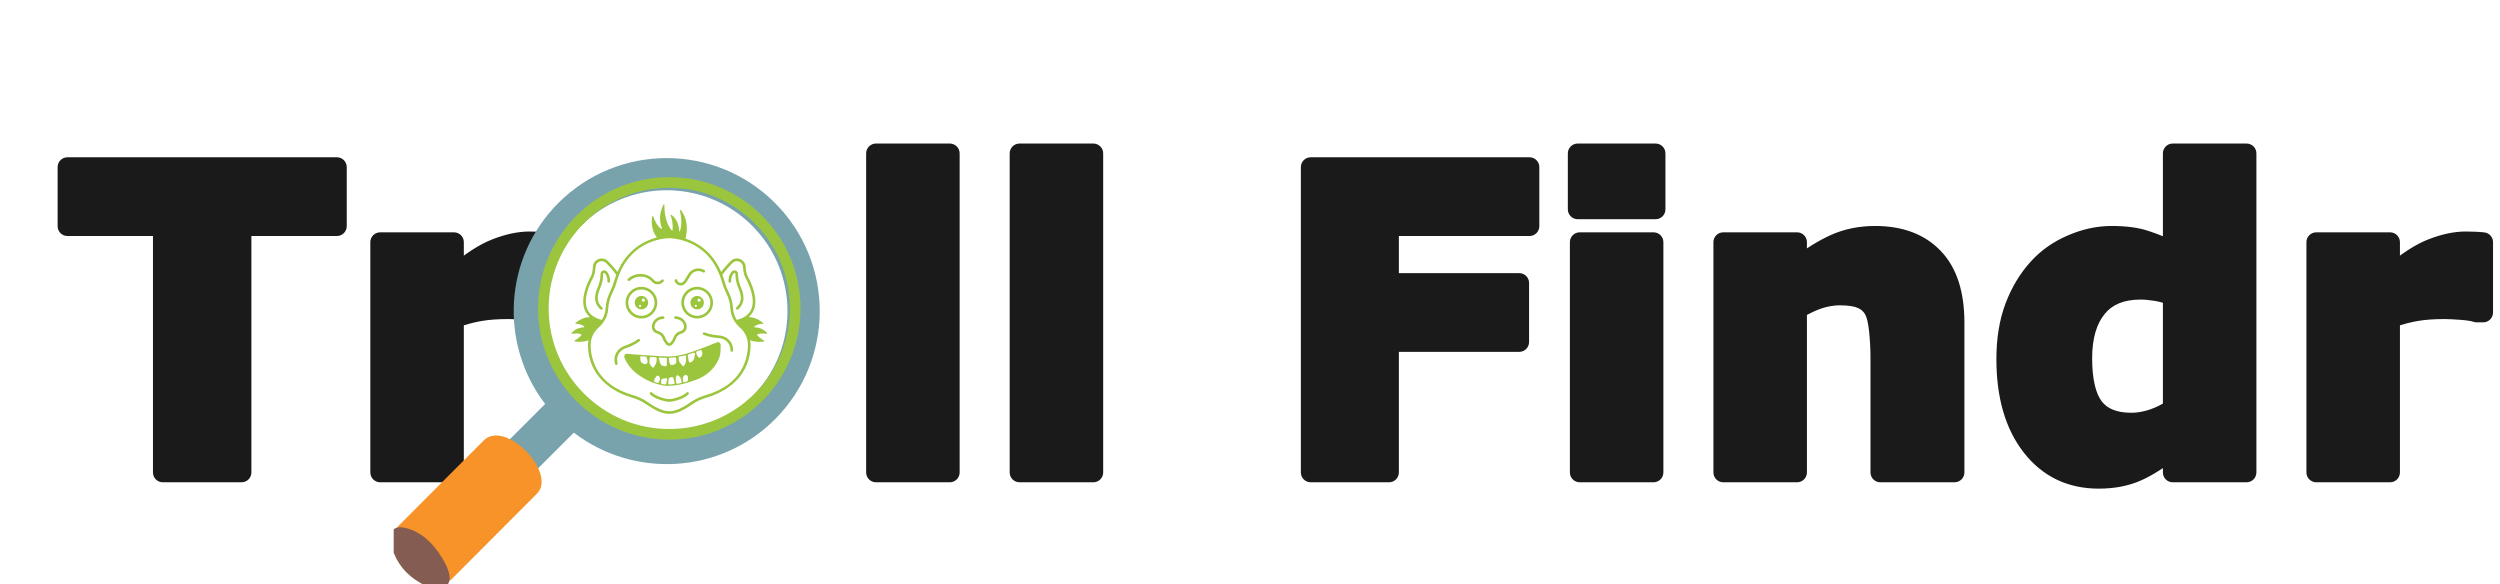 <svg width="381" height="89" viewBox="0 0 381 89" fill="none" xmlns="http://www.w3.org/2000/svg">
<g filter="url(#filter0_dd)">
<path d="M44.344 26.469H29.812V64H17.812V26.469H3.281V17.469H44.344V26.469ZM76.375 39.625H75.375C74.896 39.458 74.125 39.333 73.062 39.25C72 39.167 71.115 39.125 70.406 39.125C68.802 39.125 67.385 39.229 66.156 39.438C64.927 39.646 63.604 40 62.188 40.5V64H50.938V28.906H62.188V34.062C64.667 31.938 66.823 30.531 68.656 29.844C70.49 29.135 72.177 28.781 73.719 28.781C74.115 28.781 74.562 28.792 75.062 28.812C75.562 28.833 76 28.865 76.375 28.906V39.625ZM137.75 64H126.5V15.375H137.75V64ZM159.625 64H148.375V15.375H159.625V64ZM226.094 26.469H204.688V35.125H224.531V44.125H204.688V64H192.75V17.469H226.094V26.469ZM245 64H233.75V28.906H245V64ZM245.312 23.906H233.438V15.375H245.312V23.906ZM290.875 64H279.562V46.594C279.562 45.177 279.49 43.771 279.344 42.375C279.198 40.958 278.948 39.917 278.594 39.25C278.177 38.479 277.562 37.917 276.75 37.562C275.958 37.208 274.844 37.031 273.406 37.031C272.385 37.031 271.344 37.198 270.281 37.531C269.24 37.865 268.104 38.396 266.875 39.125V64H255.625V28.906H266.875V32.781C268.875 31.219 270.792 30.021 272.625 29.188C274.479 28.354 276.531 27.938 278.781 27.938C282.573 27.938 285.531 29.042 287.656 31.25C289.802 33.458 290.875 36.76 290.875 41.156V64ZM335.375 64H324.125V60.344C322.188 61.927 320.375 63.094 318.688 63.844C317 64.594 315.052 64.969 312.844 64.969C308.573 64.969 305.156 63.323 302.594 60.031C300.031 56.74 298.75 52.302 298.75 46.719C298.75 43.74 299.177 41.104 300.031 38.812C300.906 36.5 302.094 34.521 303.594 32.875C305.01 31.312 306.729 30.104 308.75 29.25C310.771 28.375 312.792 27.938 314.812 27.938C316.917 27.938 318.635 28.167 319.969 28.625C321.323 29.062 322.708 29.625 324.125 30.312V15.375H335.375V64ZM324.125 54.312V37.094C323.333 36.76 322.5 36.521 321.625 36.375C320.75 36.229 319.948 36.156 319.219 36.156C316.26 36.156 314.042 37.083 312.562 38.938C311.083 40.771 310.344 43.323 310.344 46.594C310.344 50.031 310.938 52.531 312.125 54.094C313.312 55.635 315.219 56.406 317.844 56.406C318.865 56.406 319.948 56.219 321.094 55.844C322.24 55.448 323.25 54.938 324.125 54.312ZM371.438 39.625H370.438C369.958 39.458 369.188 39.333 368.125 39.25C367.062 39.167 366.177 39.125 365.469 39.125C363.865 39.125 362.448 39.229 361.219 39.438C359.99 39.646 358.667 40 357.25 40.5V64H346V28.906H357.25V34.062C359.729 31.938 361.885 30.531 363.719 29.844C365.552 29.135 367.24 28.781 368.781 28.781C369.177 28.781 369.625 28.792 370.125 28.812C370.625 28.833 371.062 28.865 371.438 28.906V39.625Z" fill="#1A1A1A"/>
<path d="M44.344 26.469V27.969C45.172 27.969 45.844 27.297 45.844 26.469H44.344ZM29.812 26.469V24.969C28.984 24.969 28.312 25.64 28.312 26.469H29.812ZM29.812 64V65.5C30.641 65.5 31.312 64.828 31.312 64H29.812ZM17.812 64H16.312C16.312 64.828 16.984 65.5 17.812 65.5V64ZM17.812 26.469H19.312C19.312 25.64 18.641 24.969 17.812 24.969V26.469ZM3.281 26.469H1.781C1.781 27.297 2.453 27.969 3.281 27.969L3.281 26.469ZM3.281 17.469V15.969C2.453 15.969 1.781 16.64 1.781 17.469H3.281ZM44.344 17.469H45.844C45.844 16.64 45.172 15.969 44.344 15.969V17.469ZM44.344 24.969H29.812V27.969H44.344V24.969ZM28.312 26.469V64H31.312V26.469H28.312ZM29.812 62.5H17.812V65.5H29.812V62.5ZM19.312 64V26.469H16.312V64H19.312ZM17.812 24.969H3.281V27.969H17.812V24.969ZM4.781 26.469V17.469H1.781V26.469H4.781ZM3.281 18.969H44.344V15.969H3.281V18.969ZM42.844 17.469V26.469H45.844V17.469H42.844ZM76.375 39.625V41.125C77.203 41.125 77.875 40.453 77.875 39.625H76.375ZM75.375 39.625L74.882 41.042C75.041 41.097 75.207 41.125 75.375 41.125V39.625ZM62.188 40.5L61.688 39.086C61.089 39.297 60.688 39.864 60.688 40.5H62.188ZM62.188 64V65.5C63.016 65.5 63.688 64.828 63.688 64H62.188ZM50.938 64H49.438C49.438 64.828 50.109 65.5 50.938 65.5V64ZM50.938 28.906V27.406C50.109 27.406 49.438 28.078 49.438 28.906H50.938ZM62.188 28.906H63.688C63.688 28.078 63.016 27.406 62.188 27.406V28.906ZM62.188 34.062H60.688C60.688 34.648 61.029 35.181 61.561 35.425C62.093 35.67 62.719 35.583 63.164 35.201L62.188 34.062ZM68.656 29.844L69.183 31.248C69.188 31.247 69.192 31.245 69.197 31.243L68.656 29.844ZM76.375 28.906H77.875C77.875 28.142 77.3 27.5 76.541 27.415L76.375 28.906ZM76.375 38.125H75.375V41.125H76.375V38.125ZM75.868 38.208C75.196 37.974 74.262 37.84 73.18 37.755L72.945 40.745C73.988 40.827 74.596 40.942 74.882 41.042L75.868 38.208ZM73.18 37.755C72.096 37.67 71.168 37.625 70.406 37.625V40.625C71.061 40.625 71.904 40.664 72.945 40.745L73.18 37.755ZM70.406 37.625C68.741 37.625 67.237 37.733 65.906 37.959L66.407 40.916C67.534 40.725 68.864 40.625 70.406 40.625V37.625ZM65.906 37.959C64.577 38.184 63.17 38.563 61.688 39.086L62.687 41.914C64.038 41.437 65.277 41.108 66.407 40.916L65.906 37.959ZM60.688 40.5V64H63.688V40.5H60.688ZM62.188 62.5H50.938V65.5H62.188V62.5ZM52.438 64V28.906H49.438V64H52.438ZM50.938 30.406H62.188V27.406H50.938V30.406ZM60.688 28.906V34.062H63.688V28.906H60.688ZM63.164 35.201C65.586 33.125 67.587 31.847 69.183 31.248L68.13 28.439C66.058 29.216 63.747 30.75 61.211 32.924L63.164 35.201ZM69.197 31.243C70.903 30.584 72.405 30.281 73.719 30.281V27.281C71.949 27.281 70.076 27.687 68.116 28.445L69.197 31.243ZM73.719 30.281C74.089 30.281 74.516 30.291 75 30.311L75.125 27.314C74.609 27.292 74.14 27.281 73.719 27.281V30.281ZM75 30.311C75.476 30.331 75.878 30.36 76.209 30.397L76.541 27.415C76.122 27.369 75.649 27.336 75.125 27.314L75 30.311ZM74.875 28.906V39.625H77.875V28.906H74.875ZM137.75 64V65.5C138.578 65.5 139.25 64.828 139.25 64H137.75ZM126.5 64H125C125 64.828 125.672 65.5 126.5 65.5V64ZM126.5 15.375V13.875C125.672 13.875 125 14.547 125 15.375H126.5ZM137.75 15.375H139.25C139.25 14.547 138.578 13.875 137.75 13.875V15.375ZM137.75 62.5H126.5V65.5H137.75V62.5ZM128 64V15.375H125V64H128ZM126.5 16.875H137.75V13.875H126.5V16.875ZM136.25 15.375V64H139.25V15.375H136.25ZM159.625 64V65.5C160.453 65.5 161.125 64.828 161.125 64H159.625ZM148.375 64H146.875C146.875 64.828 147.547 65.5 148.375 65.5V64ZM148.375 15.375V13.875C147.547 13.875 146.875 14.547 146.875 15.375H148.375ZM159.625 15.375H161.125C161.125 14.547 160.453 13.875 159.625 13.875V15.375ZM159.625 62.5H148.375V65.5H159.625V62.5ZM149.875 64V15.375H146.875V64H149.875ZM148.375 16.875H159.625V13.875H148.375V16.875ZM158.125 15.375V64H161.125V15.375H158.125ZM226.094 26.469V27.969C226.922 27.969 227.594 27.297 227.594 26.469H226.094ZM204.688 26.469V24.969C203.859 24.969 203.188 25.64 203.188 26.469H204.688ZM204.688 35.125H203.188C203.188 35.953 203.859 36.625 204.688 36.625V35.125ZM224.531 35.125H226.031C226.031 34.297 225.36 33.625 224.531 33.625V35.125ZM224.531 44.125V45.625C225.36 45.625 226.031 44.953 226.031 44.125H224.531ZM204.688 44.125V42.625C203.859 42.625 203.188 43.297 203.188 44.125H204.688ZM204.688 64V65.5C205.516 65.5 206.188 64.828 206.188 64H204.688ZM192.75 64H191.25C191.25 64.828 191.922 65.5 192.75 65.5V64ZM192.75 17.469V15.969C191.922 15.969 191.25 16.64 191.25 17.469H192.75ZM226.094 17.469H227.594C227.594 16.64 226.922 15.969 226.094 15.969V17.469ZM226.094 24.969H204.688V27.969H226.094V24.969ZM203.188 26.469V35.125H206.188V26.469H203.188ZM204.688 36.625H224.531V33.625H204.688V36.625ZM223.031 35.125V44.125H226.031V35.125H223.031ZM224.531 42.625H204.688V45.625H224.531V42.625ZM203.188 44.125V64H206.188V44.125H203.188ZM204.688 62.5H192.75V65.5H204.688V62.5ZM194.25 64V17.469H191.25V64H194.25ZM192.75 18.969H226.094V15.969H192.75V18.969ZM224.594 17.469V26.469H227.594V17.469H224.594ZM245 64V65.5C245.828 65.5 246.5 64.828 246.5 64H245ZM233.75 64H232.25C232.25 64.828 232.922 65.5 233.75 65.5V64ZM233.75 28.906V27.406C232.922 27.406 232.25 28.078 232.25 28.906H233.75ZM245 28.906H246.5C246.5 28.078 245.828 27.406 245 27.406V28.906ZM245.312 23.906V25.406C246.141 25.406 246.812 24.735 246.812 23.906H245.312ZM233.438 23.906H231.938C231.938 24.735 232.609 25.406 233.438 25.406V23.906ZM233.438 15.375V13.875C232.609 13.875 231.938 14.547 231.938 15.375H233.438ZM245.312 15.375H246.812C246.812 14.547 246.141 13.875 245.312 13.875V15.375ZM245 62.5H233.75V65.5H245V62.5ZM235.25 64V28.906H232.25V64H235.25ZM233.75 30.406H245V27.406H233.75V30.406ZM243.5 28.906V64H246.5V28.906H243.5ZM245.312 22.406H233.438V25.406H245.312V22.406ZM234.938 23.906V15.375H231.938V23.906H234.938ZM233.438 16.875H245.312V13.875H233.438V16.875ZM243.812 15.375V23.906H246.812V15.375H243.812ZM290.875 64V65.5C291.703 65.5 292.375 64.828 292.375 64H290.875ZM279.562 64H278.062C278.062 64.828 278.734 65.5 279.562 65.5V64ZM279.344 42.375L277.852 42.529L277.852 42.531L279.344 42.375ZM278.594 39.25L279.918 38.546L279.913 38.537L278.594 39.25ZM276.75 37.562L276.137 38.932C276.142 38.934 276.146 38.936 276.151 38.938L276.75 37.562ZM270.281 37.531L269.832 36.1L269.824 36.103L270.281 37.531ZM266.875 39.125L266.11 37.835C265.654 38.105 265.375 38.595 265.375 39.125H266.875ZM266.875 64V65.5C267.703 65.5 268.375 64.828 268.375 64H266.875ZM255.625 64H254.125C254.125 64.828 254.797 65.5 255.625 65.5V64ZM255.625 28.906V27.406C254.797 27.406 254.125 28.078 254.125 28.906H255.625ZM266.875 28.906H268.375C268.375 28.078 267.703 27.406 266.875 27.406V28.906ZM266.875 32.781H265.375C265.375 33.355 265.702 33.878 266.217 34.129C266.733 34.381 267.347 34.316 267.798 33.963L266.875 32.781ZM272.625 29.188L272.01 27.819L272.004 27.822L272.625 29.188ZM287.656 31.25L286.575 32.29L286.58 32.295L287.656 31.25ZM290.875 62.5H279.562V65.5H290.875V62.5ZM281.062 64V46.594H278.062V64H281.062ZM281.062 46.594C281.062 45.126 280.987 43.667 280.836 42.219L277.852 42.531C277.992 43.874 278.062 45.229 278.062 46.594H281.062ZM280.836 42.221C280.685 40.752 280.412 39.475 279.918 38.546L277.269 39.954C277.484 40.358 277.711 41.164 277.852 42.529L280.836 42.221ZM279.913 38.537C279.335 37.467 278.465 36.674 277.349 36.188L276.151 38.938C276.66 39.16 277.019 39.491 277.274 39.963L279.913 38.537ZM277.363 36.193C276.292 35.714 274.934 35.531 273.406 35.531V38.531C274.754 38.531 275.625 38.702 276.137 38.932L277.363 36.193ZM273.406 35.531C272.22 35.531 271.027 35.725 269.832 36.1L270.73 38.962C271.661 38.671 272.551 38.531 273.406 38.531V35.531ZM269.824 36.103C268.648 36.479 267.408 37.065 266.11 37.835L267.64 40.415C268.8 39.727 269.831 39.25 270.738 38.96L269.824 36.103ZM265.375 39.125V64H268.375V39.125H265.375ZM266.875 62.5H255.625V65.5H266.875V62.5ZM257.125 64V28.906H254.125V64H257.125ZM255.625 30.406H266.875V27.406H255.625V30.406ZM265.375 28.906V32.781H268.375V28.906H265.375ZM267.798 33.963C269.728 32.456 271.544 31.327 273.246 30.553L272.004 27.822C270.04 28.715 268.022 29.982 265.952 31.599L267.798 33.963ZM273.24 30.556C274.881 29.818 276.72 29.438 278.781 29.438V26.438C276.342 26.438 274.077 26.89 272.01 27.819L273.24 30.556ZM278.781 29.438C282.268 29.438 284.798 30.442 286.575 32.29L288.737 30.21C286.265 27.641 282.878 26.438 278.781 26.438V29.438ZM286.58 32.295C288.356 34.123 289.375 36.983 289.375 41.156H292.375C292.375 36.538 291.248 32.794 288.732 30.205L286.58 32.295ZM289.375 41.156V64H292.375V41.156H289.375ZM335.375 64V65.5C336.203 65.5 336.875 64.828 336.875 64H335.375ZM324.125 64H322.625C322.625 64.828 323.297 65.5 324.125 65.5V64ZM324.125 60.344H325.625C325.625 59.764 325.291 59.237 324.768 58.988C324.244 58.74 323.624 58.816 323.176 59.182L324.125 60.344ZM300.031 38.812L298.628 38.282L298.626 38.289L300.031 38.812ZM303.594 32.875L304.702 33.885L304.705 33.883L303.594 32.875ZM308.75 29.25L309.334 30.632L309.346 30.627L308.75 29.25ZM319.969 28.625L319.481 30.044C319.49 30.047 319.499 30.049 319.508 30.052L319.969 28.625ZM324.125 30.312L323.47 31.662C323.935 31.888 324.483 31.858 324.921 31.584C325.359 31.309 325.625 30.829 325.625 30.312H324.125ZM324.125 15.375V13.875C323.297 13.875 322.625 14.547 322.625 15.375H324.125ZM335.375 15.375H336.875C336.875 14.547 336.203 13.875 335.375 13.875V15.375ZM324.125 54.312L324.997 55.533C325.391 55.252 325.625 54.797 325.625 54.312H324.125ZM324.125 37.094H325.625C325.625 36.49 325.263 35.946 324.707 35.711L324.125 37.094ZM312.562 38.938L313.73 39.879L313.735 39.873L312.562 38.938ZM312.125 54.094L310.931 55.001L310.937 55.009L312.125 54.094ZM321.094 55.844L321.56 57.269C321.568 57.267 321.576 57.264 321.584 57.261L321.094 55.844ZM335.375 62.5H324.125V65.5H335.375V62.5ZM325.625 64V60.344H322.625V64H325.625ZM323.176 59.182C321.308 60.709 319.609 61.793 318.078 62.473L319.297 65.215C321.141 64.395 323.067 63.145 325.074 61.505L323.176 59.182ZM318.078 62.473C316.616 63.123 314.883 63.469 312.844 63.469V66.469C315.222 66.469 317.384 66.065 319.297 65.215L318.078 62.473ZM312.844 63.469C309.023 63.469 306.048 62.026 303.777 59.11L301.41 60.953C304.265 64.62 308.123 66.469 312.844 66.469V63.469ZM303.777 59.11C301.48 56.158 300.25 52.081 300.25 46.719H297.25C297.25 52.523 298.583 57.321 301.41 60.953L303.777 59.11ZM300.25 46.719C300.25 43.881 300.657 41.428 301.437 39.336L298.626 38.289C297.697 40.78 297.25 43.599 297.25 46.719H300.25ZM301.434 39.343C302.25 37.188 303.343 35.377 304.702 33.885L302.485 31.865C300.844 33.665 299.563 35.812 298.628 38.282L301.434 39.343ZM304.705 33.883C305.969 32.488 307.506 31.404 309.334 30.632L308.166 27.868C305.953 28.804 304.052 30.137 302.482 31.867L304.705 33.883ZM309.346 30.627C311.196 29.826 313.014 29.438 314.812 29.438V26.438C312.569 26.438 310.346 26.924 308.154 27.873L309.346 30.627ZM314.812 29.438C316.824 29.438 318.362 29.659 319.481 30.044L320.456 27.206C318.909 26.675 317.009 26.438 314.812 26.438V29.438ZM319.508 30.052C320.789 30.466 322.11 31.002 323.47 31.662L324.78 28.963C323.307 28.248 321.857 27.659 320.43 27.198L319.508 30.052ZM325.625 30.312V15.375H322.625V30.312H325.625ZM324.125 16.875H335.375V13.875H324.125V16.875ZM333.875 15.375V64H336.875V15.375H333.875ZM325.625 54.312V37.094H322.625V54.312H325.625ZM324.707 35.711C323.804 35.331 322.858 35.06 321.872 34.895L321.378 37.855C322.142 37.982 322.862 38.19 323.543 38.476L324.707 35.711ZM321.872 34.895C320.932 34.739 320.046 34.656 319.219 34.656V37.656C319.85 37.656 320.568 37.719 321.378 37.855L321.872 34.895ZM319.219 34.656C315.928 34.656 313.223 35.704 311.39 38.002L313.735 39.873C314.86 38.462 316.593 37.656 319.219 37.656V34.656ZM311.395 37.996C309.631 40.183 308.844 43.112 308.844 46.594H311.844C311.844 43.534 312.536 41.359 313.73 39.879L311.395 37.996ZM308.844 46.594C308.844 50.139 309.444 53.045 310.931 55.001L313.319 53.186C312.431 52.018 311.844 49.923 311.844 46.594H308.844ZM310.937 55.009C312.5 57.039 314.928 57.906 317.844 57.906V54.906C315.51 54.906 314.125 54.232 313.313 53.178L310.937 55.009ZM317.844 57.906C319.049 57.906 320.29 57.685 321.56 57.269L320.627 54.418C319.605 54.752 318.68 54.906 317.844 54.906V57.906ZM321.584 57.261C322.848 56.825 323.991 56.252 324.997 55.533L323.253 53.092C322.509 53.623 321.631 54.071 320.604 54.426L321.584 57.261ZM371.438 39.625V41.125C372.266 41.125 372.938 40.453 372.938 39.625H371.438ZM370.438 39.625L369.945 41.042C370.103 41.097 370.27 41.125 370.438 41.125V39.625ZM357.25 40.5L356.751 39.086C356.151 39.297 355.75 39.864 355.75 40.5H357.25ZM357.25 64V65.5C358.078 65.5 358.75 64.828 358.75 64H357.25ZM346 64H344.5C344.5 64.828 345.172 65.5 346 65.5V64ZM346 28.906V27.406C345.172 27.406 344.5 28.078 344.5 28.906H346ZM357.25 28.906H358.75C358.75 28.078 358.078 27.406 357.25 27.406V28.906ZM357.25 34.062H355.75C355.75 34.648 356.091 35.181 356.623 35.425C357.155 35.67 357.781 35.583 358.226 35.201L357.25 34.062ZM363.719 29.844L364.245 31.248C364.25 31.247 364.255 31.245 364.259 31.243L363.719 29.844ZM371.438 28.906H372.938C372.938 28.142 372.363 27.5 371.603 27.415L371.438 28.906ZM371.438 38.125H370.438V41.125H371.438V38.125ZM370.93 38.208C370.258 37.974 369.325 37.84 368.242 37.755L368.008 40.745C369.05 40.827 369.658 40.942 369.945 41.042L370.93 38.208ZM368.242 37.755C367.158 37.67 366.23 37.625 365.469 37.625V40.625C366.124 40.625 366.967 40.664 368.008 40.745L368.242 37.755ZM365.469 37.625C363.803 37.625 362.3 37.733 360.968 37.959L361.469 40.916C362.596 40.725 363.926 40.625 365.469 40.625V37.625ZM360.968 37.959C359.639 38.184 358.232 38.563 356.751 39.086L357.749 41.914C359.101 41.437 360.34 41.108 361.469 40.916L360.968 37.959ZM355.75 40.5V64H358.75V40.5H355.75ZM357.25 62.5H346V65.5H357.25V62.5ZM347.5 64V28.906H344.5V64H347.5ZM346 30.406H357.25V27.406H346V30.406ZM355.75 28.906V34.062H358.75V28.906H355.75ZM358.226 35.201C360.649 33.125 362.65 31.847 364.245 31.248L363.192 28.439C361.121 29.216 358.809 30.75 356.274 32.924L358.226 35.201ZM364.259 31.243C365.966 30.584 367.468 30.281 368.781 30.281V27.281C367.012 27.281 365.139 27.687 363.178 28.445L364.259 31.243ZM368.781 30.281C369.152 30.281 369.578 30.291 370.063 30.311L370.187 27.314C369.672 27.292 369.202 27.281 368.781 27.281V30.281ZM370.063 30.311C370.538 30.331 370.94 30.36 371.272 30.397L371.603 27.415C371.185 27.369 370.712 27.336 370.187 27.314L370.063 30.311ZM369.938 28.906V39.625H372.938V28.906H369.938Z" fill="#1A1A1A"/>
</g>
<g clip-path="url(#clip0)">
<path d="M77.819 75.563L87.452 65.935C96.598 72.938 109.725 72.278 118.099 63.909C127.204 54.799 127.204 40.032 118.099 30.922C108.984 21.816 94.216 21.816 85.106 30.922C76.743 39.29 76.082 52.417 83.08 61.563L73.442 71.191L77.819 75.563V75.563Z" fill="#78A3AD"/>
<path d="M88.57 60.446C81.379 53.245 81.379 41.581 88.57 34.39C95.77 27.199 107.425 27.194 114.62 34.39C121.811 41.581 121.811 53.245 114.62 60.446C107.43 67.636 95.77 67.636 88.57 60.446V60.446Z" fill="white"/>
<path d="M62.382 86.598C64.616 88.843 67.521 89.574 68.856 88.238L81.821 75.243C84.969 72.095 77.012 63.833 73.711 67.134L60.746 80.129C59.406 81.464 60.142 84.364 62.382 86.598Z" fill="#F79329"/>
<path d="M68.516 87.868C68.425 86.832 67.749 85.608 67.312 84.917C66.007 82.85 64.367 81.139 61.919 80.489C59.431 79.824 59.182 81.698 59.777 83.597C60.493 85.887 61.919 87.609 64.022 88.812C64.514 89.097 65.169 89.498 65.738 89.584C67.13 89.782 68.663 89.604 68.516 87.868V87.868Z" fill="#855C52"/>
</g>
<path d="M102 27C90.972 27 82 35.972 82 47C82 58.028 90.972 67 102 67C113.028 67 122 58.028 122 47C122 35.972 113.028 27 102 27ZM102 65.382C91.864 65.382 83.618 57.136 83.618 47C83.618 36.864 91.864 28.618 102 28.618C112.136 28.618 120.382 36.864 120.382 47C120.382 57.136 112.136 65.382 102 65.382Z" fill="#9BC53D"/>
<path d="M99.346 49.694C99.284 50.209 99.63 50.699 100.174 50.842C100.55 50.941 100.851 51.217 100.979 51.581C101.098 51.917 101.291 52.231 101.556 52.514C101.669 52.636 101.831 52.706 102 52.706C102.169 52.706 102.331 52.636 102.445 52.514C102.708 52.231 102.902 51.917 103.021 51.581C103.149 51.217 103.45 50.941 103.849 50.836C104.37 50.699 104.717 50.208 104.654 49.694C104.515 48.532 103.475 48.207 102.945 48.198C102.835 48.206 102.741 48.285 102.739 48.397C102.737 48.508 102.826 48.6 102.938 48.602C102.986 48.603 104.12 48.636 104.253 49.742C104.29 50.057 104.073 50.358 103.723 50.451C103.217 50.584 102.812 50.956 102.638 51.447C102.539 51.73 102.374 51.996 102.148 52.239C102.074 52.318 101.925 52.318 101.851 52.239C101.625 51.996 101.46 51.73 101.361 51.447C101.187 50.956 100.782 50.584 100.254 50.445C99.927 50.358 99.709 50.057 99.747 49.742C99.879 48.643 101.014 48.604 101.062 48.602C101.174 48.6 101.263 48.507 101.26 48.396C101.258 48.284 101.161 48.197 101.055 48.198C100.525 48.207 99.485 48.532 99.346 49.694Z" fill="#9BC53D"/>
<path d="M104.638 59.813C104.102 60.348 103.09 60.638 102.534 60.763C102.18 60.843 101.82 60.843 101.465 60.763C100.909 60.638 99.897 60.349 99.362 59.813C99.283 59.734 99.154 59.734 99.076 59.813C98.997 59.892 98.997 60.02 99.076 60.099C99.653 60.676 100.646 60.993 101.376 61.157C101.583 61.204 101.791 61.227 102 61.227C102.209 61.227 102.417 61.204 102.623 61.157C103.354 60.993 104.347 60.676 104.924 60.099C105.003 60.02 105.003 59.892 104.924 59.813C104.846 59.734 104.717 59.734 104.638 59.813Z" fill="#9BC53D"/>
<path d="M111.24 43.083C111.351 43.077 111.437 42.982 111.432 42.871C111.408 42.402 111.538 41.992 111.817 41.654C111.874 41.586 111.946 41.603 111.974 41.612C111.998 41.621 112.076 41.656 112.076 41.754C112.076 42.517 112.239 43.273 112.563 44.002C112.823 44.586 112.936 45.138 112.9 45.633C112.9 45.64 112.811 46.38 112.231 46.834C112.143 46.903 112.128 47.03 112.197 47.118C112.237 47.169 112.296 47.196 112.356 47.196C112.4 47.196 112.444 47.182 112.481 47.153C113.193 46.596 113.299 45.715 113.304 45.67C113.345 45.1 113.22 44.484 112.933 43.838C112.633 43.162 112.481 42.461 112.481 41.755C112.481 41.518 112.336 41.313 112.112 41.232C111.892 41.154 111.654 41.218 111.505 41.397C111.165 41.81 111 42.327 111.028 42.891C111.033 43.002 111.118 43.091 111.24 43.083Z" fill="#9BC53D"/>
<path d="M91.52 47.153C91.556 47.182 91.6 47.195 91.644 47.195C91.704 47.195 91.764 47.169 91.804 47.118C91.872 47.03 91.857 46.903 91.769 46.834C91.194 46.383 91.1 45.639 91.1 45.639C91.055 45.013 91.259 44.402 91.438 44.001C91.761 43.273 91.925 42.517 91.925 41.753C91.925 41.656 92.002 41.62 92.026 41.611C92.055 41.601 92.127 41.584 92.184 41.654C92.463 41.992 92.593 42.401 92.569 42.87C92.563 42.982 92.65 43.077 92.761 43.082C92.868 43.089 92.968 43.001 92.973 42.89C93.001 42.325 92.836 41.808 92.496 41.395C92.347 41.216 92.109 41.152 91.889 41.23C91.665 41.311 91.52 41.516 91.52 41.753C91.52 42.46 91.368 43.16 91.068 43.836C90.781 44.481 90.656 45.097 90.698 45.675C90.702 45.714 90.807 46.595 91.52 47.153Z" fill="#9BC53D"/>
<path d="M116.878 50.735C116.281 50.021 115.429 49.899 115.03 49.883C114.951 49.88 114.926 49.779 114.989 49.732C115.437 49.398 115.926 49.347 116.223 49.353C116.307 49.355 116.347 49.248 116.281 49.196C115.441 48.524 114.671 48.336 114.1 48.318C114.424 48.04 114.677 47.713 114.847 47.33C115.639 45.553 114.503 43.124 113.979 42.162C113.783 41.804 113.67 41.31 113.646 40.696C113.623 40.145 113.293 39.679 112.784 39.48C112.284 39.285 111.737 39.401 111.357 39.782C110.613 40.527 110.132 41.135 109.903 41.442C108.554 38.316 106.253 36.954 104.474 36.362C105.077 33.927 104.155 32.493 103.744 32.012C103.689 31.948 103.593 32.01 103.614 32.094C104.003 33.702 103.788 34.749 103.631 35.22C103.608 35.289 103.512 35.273 103.509 35.2C103.438 33.738 102.723 33.038 102.347 32.767C102.208 32.668 102.157 32.713 102.219 32.88C102.592 33.879 102.534 34.733 102.49 35.066C102.479 35.15 102.422 35.167 102.369 35.105C101.305 33.867 101.24 31.886 101.253 31.193C101.254 31.126 101.169 31.102 101.138 31.16C100.22 32.844 100.688 34.274 100.871 34.769C100.896 34.837 100.826 34.897 100.767 34.861C100.15 34.488 99.73 33.48 99.554 32.984C99.525 32.901 99.411 32.91 99.396 32.998C99.292 33.591 99.186 34.97 100.096 36.186C98.281 36.663 95.6 37.955 94.098 41.442C93.869 41.135 93.388 40.527 92.644 39.782C92.263 39.401 91.716 39.285 91.216 39.48C90.707 39.679 90.377 40.145 90.355 40.696C90.33 41.31 90.218 41.804 90.022 42.162C89.497 43.124 88.361 45.552 89.153 47.33C89.323 47.713 89.576 48.04 89.9 48.318C89.33 48.336 88.559 48.524 87.719 49.196C87.654 49.249 87.693 49.355 87.778 49.353C88.074 49.347 88.564 49.398 89.011 49.732C89.075 49.779 89.049 49.88 88.97 49.883C88.572 49.899 87.72 50.021 87.123 50.735C87.067 50.801 87.121 50.9 87.206 50.883C87.53 50.819 88.125 50.748 88.57 50.959C88.62 50.983 88.634 51.051 88.597 51.093C88.461 51.249 88.122 51.599 87.599 51.883C87.524 51.923 87.537 52.034 87.621 52.05C88.005 52.121 88.929 52.162 89.681 51.855C89.626 52.148 89.601 52.451 89.611 52.758C89.791 58.132 94.363 60.03 96.321 60.597C96.965 60.784 97.573 61.046 98.126 61.377C98.261 61.458 98.418 61.564 98.594 61.683C99.178 62.079 99.978 62.62 100.964 62.921C101.303 63.024 101.651 63.076 102 63.076C102.348 63.076 102.696 63.024 103.035 62.921C104.021 62.62 104.822 62.079 105.406 61.683C105.582 61.564 105.738 61.458 105.874 61.377C106.427 61.046 107.034 60.784 107.679 60.597C109.636 60.03 114.209 58.132 114.389 52.758C114.399 52.45 114.374 52.148 114.319 51.855C115.071 52.162 115.995 52.121 116.379 52.05C116.463 52.034 116.476 51.923 116.401 51.883C115.878 51.599 115.539 51.249 115.403 51.093C115.366 51.051 115.38 50.983 115.43 50.959C115.875 50.748 116.47 50.819 116.794 50.883C116.879 50.9 116.933 50.801 116.878 50.735ZM111.642 40.069C111.912 39.798 112.284 39.719 112.636 39.857C112.994 39.997 113.226 40.325 113.241 40.712C113.269 41.389 113.397 41.943 113.623 42.356C114.12 43.265 115.196 45.553 114.477 47.165C114.13 47.944 113.391 48.477 112.286 48.755C111.943 48.221 111.743 47.625 111.709 47.007C111.652 45.977 111.37 45.199 111.144 44.728C110.809 44.031 110.581 43.456 110.428 42.917C110.325 42.552 110.207 42.211 110.082 41.884C110.091 41.871 110.625 41.086 111.642 40.069ZM89.522 47.165C88.804 45.552 89.88 43.264 90.377 42.356C90.603 41.943 90.731 41.389 90.758 40.712C90.774 40.325 91.006 39.997 91.363 39.857C91.716 39.72 92.087 39.798 92.357 40.069C93.374 41.087 93.908 41.871 93.917 41.884C93.792 42.211 93.675 42.552 93.571 42.917C93.418 43.456 93.191 44.031 92.856 44.728C92.629 45.2 92.347 45.977 92.29 47.008C92.256 47.625 92.057 48.221 91.714 48.755C90.608 48.477 89.869 47.944 89.522 47.165ZM107.567 60.208C106.889 60.404 106.249 60.681 105.666 61.03C105.525 61.114 105.363 61.224 105.18 61.347C104.617 61.728 103.845 62.25 102.918 62.533C102.317 62.717 101.683 62.717 101.083 62.533C100.155 62.251 99.384 61.729 98.821 61.348C98.637 61.224 98.475 61.114 98.334 61.03C97.751 60.681 97.112 60.404 96.433 60.208C91.014 58.639 90.086 54.858 90.015 52.745C89.98 51.67 90.398 50.664 91.167 49.984L91.203 49.952C92.104 49.17 92.634 48.132 92.695 47.03C92.748 46.066 93.01 45.342 93.221 44.904C93.566 44.186 93.802 43.589 93.961 43.028C94.767 40.189 96.357 38.196 98.686 37.103C100.335 36.33 101.792 36.306 101.957 36.306C101.966 36.306 101.971 36.306 101.972 36.306H101.981C102 36.306 103.522 36.283 105.274 37.096C107.628 38.187 109.232 40.182 110.039 43.027C110.199 43.589 110.434 44.185 110.779 44.904C110.99 45.341 111.252 46.066 111.306 47.03C111.366 48.132 111.896 49.17 112.799 49.954L112.835 49.986C113.602 50.665 114.021 51.671 113.985 52.745C113.914 54.859 112.986 58.639 107.567 60.208Z" fill="#9BC53D"/>
<path d="M109.269 52.17L107.628 52.828C107.628 52.828 106.683 53.183 105.436 53.638C104.188 54.093 102.968 54.263 102.336 54.315C101.705 54.368 99.554 54.215 99.554 54.215L96.219 53.982C96.023 53.968 95.827 53.947 95.632 53.92L95.607 53.916C95.297 53.873 95.051 54.175 95.156 54.47C95.272 54.799 95.433 55.108 95.604 55.38C96.034 56.067 96.62 56.645 97.28 57.114C98.686 58.113 99.774 58.467 100.994 58.737C101.34 58.814 101.828 58.813 102.301 58.78C103.164 58.722 104.018 58.552 104.844 58.299C105.334 58.148 105.75 58.006 106.098 57.877C107.333 57.421 108.42 56.609 109.126 55.497C109.345 55.152 109.503 54.821 109.63 54.489C109.828 53.971 109.841 53.103 109.824 52.531C109.815 52.25 109.529 52.066 109.269 52.17ZM103.52 54.334C103.696 54.318 104.04 54.275 104.383 54.162C104.458 54.137 104.537 54.192 104.54 54.269L104.562 54.797C104.577 55.169 104.446 55.531 104.195 55.81C104.166 55.843 104.114 55.842 104.085 55.809L103.642 55.307C103.549 55.201 103.49 55.072 103.473 54.934L103.414 54.461C103.407 54.397 103.454 54.34 103.52 54.334ZM98.488 55.459C98.423 55.504 98.341 55.515 98.266 55.491L98.038 55.418C97.777 55.334 97.597 55.095 97.587 54.82L97.574 54.441C97.572 54.354 97.644 54.284 97.731 54.291L98.404 54.341C98.465 54.346 98.516 54.387 98.534 54.445L98.677 54.931C98.736 55.129 98.66 55.343 98.488 55.459ZM99.468 56.007L99.249 55.789C99.043 55.584 98.942 55.296 98.977 55.008L99.033 54.528C99.042 54.449 99.113 54.39 99.193 54.396L99.929 54.449C100.003 54.454 100.062 54.513 100.068 54.587L100.074 54.656C100.1 54.998 100.02 55.339 99.844 55.633L99.633 55.986C99.598 56.045 99.516 56.055 99.468 56.007ZM100.534 57.917L100.398 58.283C100.378 58.336 100.316 58.37 100.255 58.359C100.037 58.318 99.847 58.239 99.734 58.186C99.67 58.155 99.638 58.089 99.659 58.026C99.742 57.777 99.872 57.543 100.043 57.335C100.143 57.212 100.348 57.217 100.445 57.344C100.573 57.512 100.606 57.725 100.534 57.917ZM100.418 54.63C100.398 54.553 100.455 54.477 100.527 54.486C100.736 54.511 101.129 54.548 101.519 54.526C101.578 54.523 101.626 54.569 101.625 54.634C101.625 54.905 101.623 55.555 101.623 55.555C101.622 55.758 101.523 55.848 101.415 55.828L101.046 55.758C100.831 55.717 100.657 55.546 100.597 55.316L100.418 54.63ZM101.534 58.468C101.518 58.546 101.447 58.604 101.367 58.6C101.092 58.586 100.932 58.53 100.846 58.486C100.792 58.459 100.762 58.403 100.762 58.343V57.99C100.762 57.863 100.851 57.754 100.976 57.729L101.492 57.626C101.596 57.605 101.689 57.698 101.668 57.803L101.534 58.468ZM102.736 58.502C102.569 58.547 102.248 58.615 101.941 58.578C101.875 58.57 101.83 58.508 101.837 58.442L101.903 57.77C101.912 57.672 101.977 57.589 102.07 57.555L102.301 57.47C102.443 57.418 102.599 57.499 102.637 57.645L102.823 58.351C102.84 58.417 102.802 58.484 102.736 58.502ZM102.921 55.441L102.723 55.558C102.604 55.629 102.462 55.653 102.325 55.627C102.185 55.601 102.077 55.494 102.052 55.358L101.926 54.67C101.912 54.59 101.975 54.519 102.06 54.517C102.399 54.512 102.705 54.476 102.876 54.45C102.955 54.439 103.026 54.495 103.031 54.572L103.073 55.153C103.081 55.269 103.023 55.38 102.921 55.441ZM103.768 58.383L103.237 58.486C103.161 58.501 103.086 58.456 103.067 58.38C103.018 58.185 102.95 57.793 103.045 57.341C103.068 57.232 103.179 57.165 103.284 57.204C103.528 57.294 103.712 57.5 103.773 57.754L103.881 58.207C103.901 58.287 103.849 58.367 103.768 58.383ZM104.813 58.033C104.81 58.07 104.785 58.101 104.75 58.112L104.236 58.267C104.183 58.283 104.128 58.248 104.121 58.194L104.068 57.821C104.031 57.555 104.153 57.293 104.38 57.151C104.486 57.084 104.625 57.111 104.698 57.212L104.811 57.368C104.845 57.414 104.86 57.47 104.856 57.527L104.813 58.033ZM105.781 54.633C105.73 54.847 105.592 55.032 105.399 55.148L105.3 55.206C105.165 55.287 104.988 55.209 104.961 55.058L104.815 54.238C104.796 54.134 104.859 54.032 104.962 53.997L105.634 53.776C105.8 53.721 105.965 53.865 105.925 54.031L105.781 54.633ZM106.729 54.47C106.644 54.529 106.529 54.516 106.459 54.44L106.303 54.267C106.196 54.15 106.132 54.001 106.118 53.843L106.107 53.707C106.101 53.636 106.145 53.569 106.213 53.546L106.744 53.365C106.821 53.339 106.906 53.377 106.938 53.451L106.988 53.566C107.127 53.891 107.019 54.269 106.729 54.47Z" fill="#9BC53D"/>
<path d="M97.465 52.014C97.554 51.946 97.572 51.819 97.504 51.73C97.437 51.641 97.311 51.624 97.221 51.69C96.514 52.223 95.693 52.538 95.266 52.678C94.683 52.87 94.205 53.248 93.923 53.743C93.625 54.265 93.561 54.847 93.734 55.471C93.758 55.561 93.84 55.62 93.928 55.62C93.946 55.62 93.964 55.617 93.982 55.612C94.09 55.583 94.153 55.471 94.123 55.364C93.981 54.847 94.031 54.369 94.274 53.944C94.507 53.535 94.904 53.222 95.392 53.061C95.843 52.914 96.712 52.581 97.465 52.014Z" fill="#9BC53D"/>
<path d="M102.905 43.007C103.022 43.239 103.232 43.411 103.483 43.481C103.564 43.504 103.648 43.515 103.731 43.515C103.904 43.515 104.075 43.467 104.223 43.374C104.394 43.268 104.539 43.12 104.645 42.948L105.26 41.939C105.436 41.65 105.742 41.436 106.099 41.352C106.464 41.266 106.846 41.323 107.144 41.51C107.24 41.57 107.364 41.541 107.423 41.446C107.482 41.352 107.453 41.227 107.359 41.168C106.969 40.923 106.477 40.847 106.006 40.958C105.544 41.067 105.146 41.348 104.914 41.729L104.3 42.737C104.227 42.856 104.126 42.958 104.008 43.032C103.882 43.11 103.735 43.132 103.591 43.092C103.448 43.052 103.332 42.957 103.266 42.824L103.18 42.655C103.13 42.556 103.007 42.516 102.908 42.566C102.808 42.617 102.768 42.739 102.819 42.838L102.905 43.007Z" fill="#9BC53D"/>
<path d="M95.965 42.783C96.301 42.485 96.713 42.283 97.153 42.198C97.197 42.19 97.242 42.183 97.288 42.177C98.094 42.074 98.855 42.343 99.343 42.918C99.562 43.179 99.882 43.327 100.223 43.327C100.227 43.327 100.232 43.327 100.236 43.327C100.582 43.323 100.904 43.166 101.12 42.897C101.19 42.81 101.176 42.683 101.089 42.613C101.002 42.544 100.875 42.557 100.804 42.644C100.665 42.819 100.456 42.92 100.232 42.923C100.014 42.943 99.798 42.829 99.633 42.633C99.075 41.977 98.182 41.658 97.237 41.776C97.183 41.783 97.13 41.791 97.078 41.801C96.565 41.899 96.087 42.134 95.696 42.48C95.612 42.554 95.605 42.682 95.679 42.766C95.753 42.849 95.881 42.857 95.965 42.783Z" fill="#9BC53D"/>
<path d="M109.528 51.11C109.08 51.085 108.205 50.993 107.384 50.661C107.281 50.619 107.163 50.669 107.121 50.772C107.079 50.876 107.129 50.994 107.233 51.036C108.107 51.39 109.032 51.487 109.504 51.514C110.018 51.543 110.482 51.743 110.812 52.078C111.157 52.426 111.329 52.874 111.325 53.41C111.324 53.522 111.414 53.614 111.526 53.614C111.526 53.614 111.527 53.614 111.527 53.614C111.638 53.614 111.729 53.525 111.729 53.414C111.734 52.766 111.522 52.221 111.1 51.793C110.7 51.387 110.141 51.145 109.528 51.11Z" fill="#9BC53D"/>
<path d="M103.833 46.125C103.833 47.457 104.916 48.54 106.248 48.54C107.579 48.54 108.662 47.457 108.662 46.125C108.662 44.794 107.579 43.711 106.248 43.711C104.916 43.711 103.833 44.794 103.833 46.125ZM108.258 46.125C108.258 47.234 107.356 48.136 106.248 48.136C105.139 48.136 104.238 47.234 104.238 46.125C104.238 45.017 105.139 44.115 106.248 44.115C107.356 44.115 108.258 45.017 108.258 46.125Z" fill="#9BC53D"/>
<path d="M105.224 46.125C105.224 46.691 105.683 47.149 106.248 47.149C106.813 47.149 107.271 46.691 107.271 46.125C107.271 45.56 106.813 45.102 106.248 45.102C105.683 45.102 105.224 45.56 105.224 46.125ZM106.039 46.78C105.947 46.78 105.873 46.706 105.873 46.614C105.873 46.522 105.947 46.448 106.039 46.448C106.131 46.448 106.205 46.522 106.205 46.614C106.205 46.706 106.131 46.78 106.039 46.78ZM106.545 45.51C106.675 45.51 106.781 45.616 106.781 45.746C106.781 45.877 106.675 45.983 106.545 45.983C106.414 45.983 106.308 45.877 106.308 45.746C106.308 45.616 106.414 45.51 106.545 45.51Z" fill="#9BC53D"/>
<path d="M97.752 48.541C99.084 48.541 100.167 47.457 100.167 46.126C100.167 44.794 99.084 43.711 97.752 43.711C96.421 43.711 95.338 44.794 95.338 46.126C95.338 47.457 96.421 48.541 97.752 48.541ZM97.752 44.115C98.861 44.115 99.763 45.017 99.763 46.125C99.763 47.234 98.861 48.136 97.752 48.136C96.644 48.136 95.742 47.234 95.742 46.125C95.742 45.017 96.644 44.115 97.752 44.115Z" fill="#9BC53D"/>
<path d="M97.752 47.149C98.317 47.149 98.776 46.691 98.776 46.125C98.776 45.56 98.317 45.102 97.752 45.102C97.187 45.102 96.729 45.56 96.729 46.125C96.729 46.691 97.187 47.149 97.752 47.149ZM98.049 45.51C98.18 45.51 98.286 45.616 98.286 45.746C98.286 45.877 98.18 45.983 98.049 45.983C97.918 45.983 97.813 45.877 97.813 45.746C97.813 45.616 97.918 45.51 98.049 45.51ZM97.543 46.448C97.635 46.448 97.71 46.523 97.71 46.614C97.71 46.706 97.635 46.781 97.543 46.781C97.452 46.781 97.377 46.706 97.377 46.614C97.377 46.523 97.452 46.448 97.543 46.448Z" fill="#9BC53D"/>
<defs>
<filter id="filter0_dd" x="0.781" y="13.875" width="380.156" height="60.594" filterUnits="userSpaceOnUse" color-interpolation-filters="sRGB">
<feFlood flood-opacity="0" result="BackgroundImageFix"/>
<feColorMatrix in="SourceAlpha" type="matrix" values="0 0 0 0 0 0 0 0 0 0 0 0 0 0 0 0 0 0 127 0"/>
<feOffset dx="3" dy="4"/>
<feGaussianBlur stdDeviation="2"/>
<feColorMatrix type="matrix" values="0 0 0 0 0 0 0 0 0 0 0 0 0 0 0 0 0 0 0.25 0"/>
<feBlend mode="normal" in2="BackgroundImageFix" result="effect1_dropShadow"/>
<feColorMatrix in="SourceAlpha" type="matrix" values="0 0 0 0 0 0 0 0 0 0 0 0 0 0 0 0 0 0 127 0"/>
<feOffset dx="4" dy="4"/>
<feGaussianBlur stdDeviation="2"/>
<feColorMatrix type="matrix" values="0 0 0 0 0 0 0 0 0 0 0 0 0 0 0 0 0 0 0.25 0"/>
<feBlend mode="normal" in2="effect1_dropShadow" result="effect2_dropShadow"/>
<feBlend mode="normal" in="SourceGraphic" in2="effect2_dropShadow" result="shape"/>
</filter>
<clipPath id="clip0">
<path d="M60 24H125V89H60V24Z" fill="white"/>
</clipPath>
</defs>
</svg>

